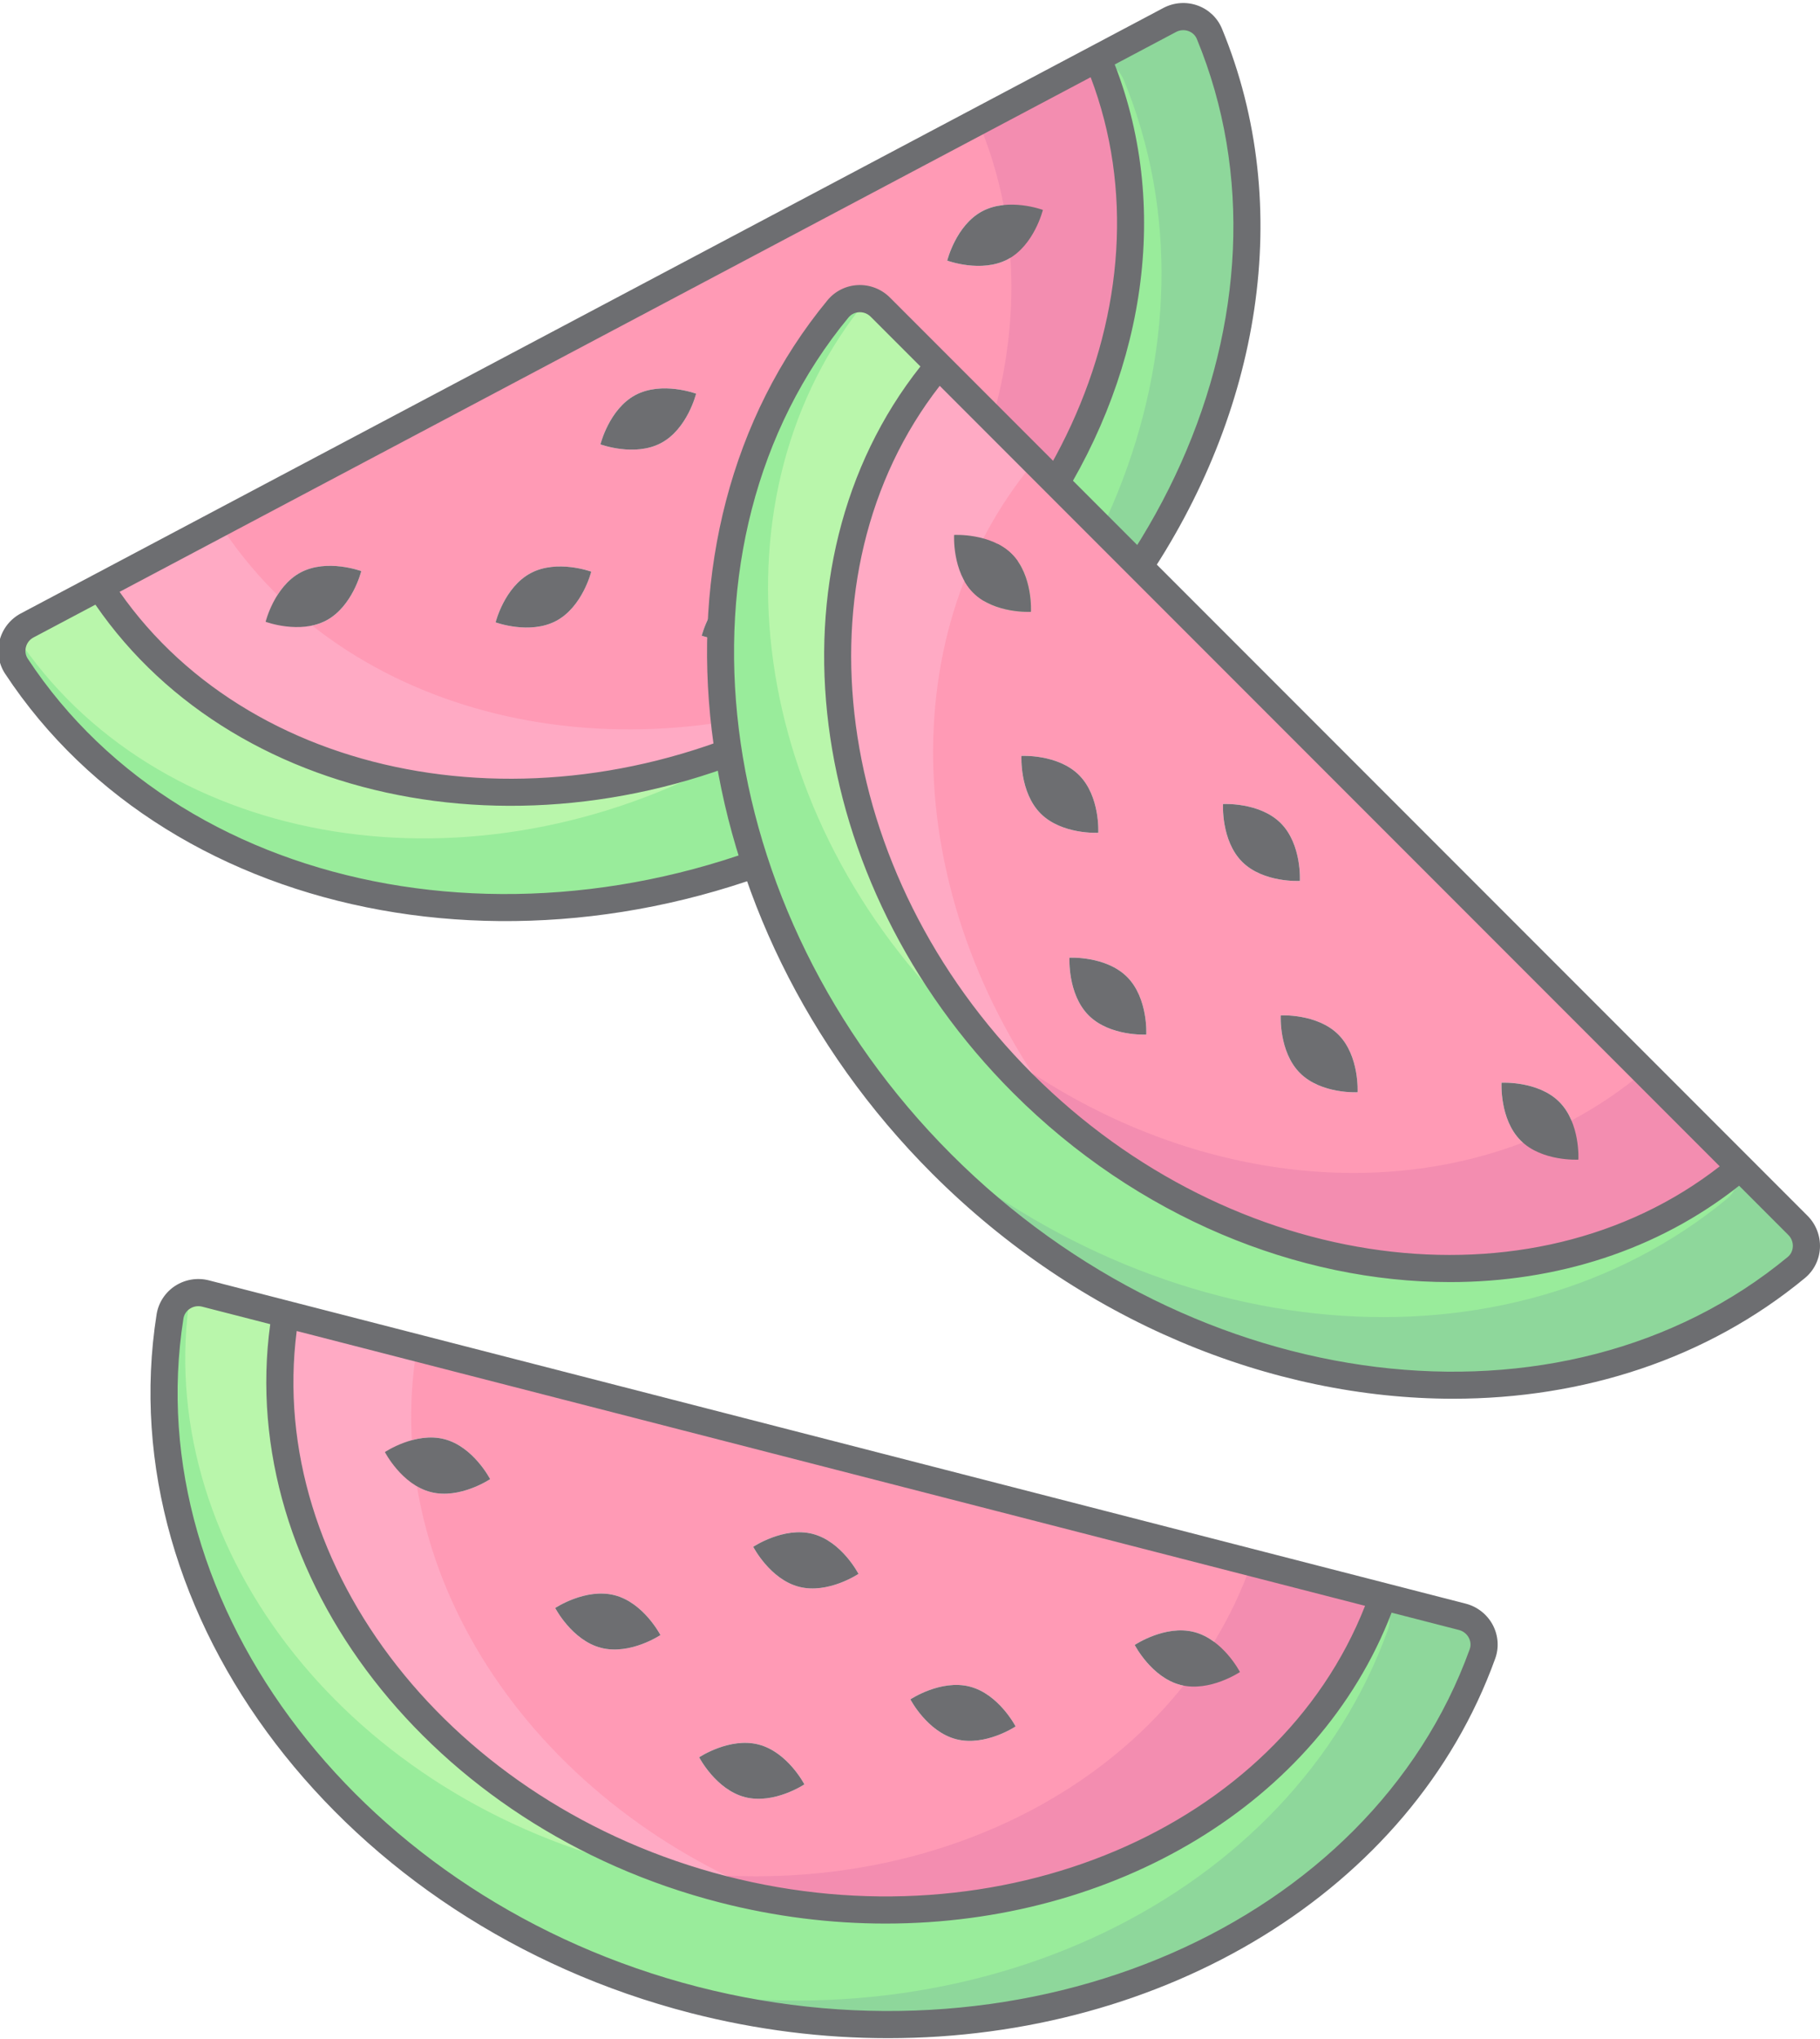<?xml version="1.0" encoding="utf-8"?>
<!-- Generator: Adobe Illustrator 19.2.1, SVG Export Plug-In . SVG Version: 6.00 Build 0)  -->
<svg version="1.1" id="Layer_1" xmlns="http://www.w3.org/2000/svg" xmlns:xlink="http://www.w3.org/1999/xlink" x="0px" y="0px"
	 viewBox="0 0 134 150" style="enable-background:new 0 0 134 150;" xml:space="preserve">
<style type="text/css">
	.st0{fill:#7C634F;}
	.st1{fill:#D0D2D3;}
	.st2{fill:#6ECAF3;}
	.st3{fill:#CED0D1;}
	.st4{fill:#F6CC78;}
	.st5{fill:#BBBDBF;}
	.st6{fill:#58595B;}
	.st7{fill:#FFB4D3;}
	.st8{fill:#A6A8AB;}
	.st9{opacity:0.2;fill:#FFFFFF;}
	.st10{fill:#4F3E31;}
	.st11{fill:#EBEBEC;}
	.st12{fill:#E0E1E2;}
	.st13{fill:#D1D2D4;}
	.st14{fill:#534235;}
	.st15{fill:#4A3A2E;}
	.st16{fill:#F8C1D9;}
	.st17{fill:#FFFFFF;}
	.st18{fill:#E4E5E6;}
	.st19{fill:#836854;}
	.st20{fill:#745D4A;}
	.st21{fill:#F3A5C8;}
	.st22{fill:#66493C;}
	.st23{fill:#6F5043;}
	.st24{fill:#4C3C34;}
	.st25{fill:#F4F4F6;}
	.st26{fill:#F8F8F9;}
	.st27{fill:#EBEBEE;}
	.st28{fill:#DFDFE0;}
	.st29{fill:#86888A;}
	.st30{fill:#A54B94;}
	.st31{fill:#D4BC9B;}
	.st32{fill:#A55498;}
	.st33{fill:#D3A561;}
	.st34{fill:#C7B192;}
	.st35{fill:#DCC6A9;}
	.st36{fill:#D3AD72;}
	.st37{fill:#CAB4FF;}
	.st38{fill:#C6A9FF;}
	.st39{fill:#765C60;}
	.st40{fill:#864481;}
	.st41{fill:#AE8950;}
	.st42{fill:#AA8CE1;}
	.st43{fill:#846255;}
	.st44{fill:#6AAB98;}
	.st45{fill:#F5887A;}
	.st46{fill:#8C685B;}
	.st47{fill:#77584D;}
	.st48{fill:#F69788;}
	.st49{fill:#E07D70;}
	.st50{fill:#7CB0A7;}
	.st51{fill:#619E8D;}
	.st52{fill:#70524E;}
	.st53{fill:#A78AF2;}
	.st54{fill:#50DB7E;}
	.st55{fill:#FBC2F2;}
	.st56{fill:#ECF4F9;}
	.st57{fill:#987EE7;}
	.st58{fill:#FBB0F2;}
	.st59{fill:#AC92FF;}
	.st60{fill:#5C76AA;}
	.st61{fill:#00B8ED;}
	.st62{fill:#EFEFF0;}
	.st63{fill:#CDAA6F;}
	.st64{fill:#5E8664;}
	.st65{fill:#644F3B;}
	.st66{fill:#785E47;}
	.st67{fill:#5C4936;}
	.st68{fill:#6A533E;}
	.st69{fill:#80654D;}
	.st70{fill:#544835;}
	.st71{fill:#D8468E;}
	.st72{fill:#5AD83F;}
	.st73{fill:#47C93F;}
	.st74{fill:#1CB14B;}
	.st75{fill:#D1FF25;}
	.st76{fill:#FF86B5;}
	.st77{fill:#F086B5;}
	.st78{fill:#F0F1F1;}
	.st79{fill:#F580B5;}
	.st80{fill:#E5E6E7;}
	.st81{fill:#E67CAD;}
	.st82{fill:#D46CAD;}
	.st83{fill:#796F6C;}
	.st84{fill:#0E86FE;}
	.st85{fill:#C93131;}
	.st86{fill:#B83131;}
	.st87{fill:#E5E5E5;}
	.st88{fill:#0E7FFB;}
	.st89{fill:#DBDCDD;}
	.st90{fill:none;stroke:#8D382D;stroke-width:4;stroke-linecap:round;stroke-linejoin:round;stroke-miterlimit:10;}
	.st91{fill:none;stroke:#0E6CFE;stroke-width:4;stroke-linecap:round;stroke-linejoin:round;stroke-miterlimit:10;}
	.st92{fill:none;stroke:#BBBDBF;stroke-width:4;stroke-linecap:round;stroke-linejoin:round;stroke-miterlimit:10;}
	.st93{fill:none;stroke:#A6A8AB;stroke-width:4;stroke-linecap:round;stroke-linejoin:round;stroke-miterlimit:10;}
	.st94{fill:#701F2F;}
	.st95{fill:#1C3B71;}
	.st96{fill:#214181;}
	.st97{fill:#621221;}
	.st98{fill:#231F20;}
	.st99{fill:#31DCFF;}
	.st100{fill:#80192B;}
	.st101{fill:#80994A;}
	.st102{fill:#6B192B;}
	.st103{fill:#5E7031;}
	.st104{fill:#58192B;}
	.st105{fill:#68E674;}
	.st106{fill:#FD7C91;}
	.st107{fill:#27A5FF;}
	.st108{fill:#B081E3;}
	.st109{fill:#FFEB26;}
	.st110{fill:#FFF04D;}
	.st111{fill:#FFDE00;}
	.st112{fill:#FFD906;}
	.st113{fill:#EFBD55;}
	.st114{fill:#E2AD41;}
	.st115{fill:#D69E36;}
	.st116{fill:#CE9333;}
	.st117{fill:#F2829E;}
	.st118{fill:#FED77E;}
	.st119{fill:#FECC71;}
	.st120{fill:#FEC471;}
	.st121{fill:#F4CFB4;}
	.st122{fill:#F2729E;}
	.st123{fill:#9FA2A0;}
	.st124{fill:#E8C0A5;}
	.st125{fill:#D97CFF;}
	.st126{fill:#D1C6C1;}
	.st127{fill:#C0B6B2;}
	.st128{fill:#FAAF40;}
	.st129{fill:#F3AA3F;}
	.st130{fill:#F3F4F4;}
	.st131{fill:#9A8479;}
	.st132{fill:#99EC9B;}
	.st133{fill:#FF9AB5;}
	.st134{fill:#F38DB0;}
	.st135{fill:#8ED79B;}
	.st136{fill:#FFAAC4;}
	.st137{fill:#B9F6AB;}
	.st138{fill:#6D6E71;}
</style>
<g>
	<g>
		<path class="st132" d="M86.123,1.468c1.092-0.578,2.458-0.107,2.921,1.024c8.367,20.247-2.564,45.437-25.684,57.682
			S13.252,67.309,1.205,49.011C0.54,47.988,0.908,46.598,2,46.02l5.344-2.83c9.998,15.493,32.682,19.86,52.113,9.57
			C78.879,42.474,88.022,21.251,80.823,4.275L86.123,1.468z"/>
		<path class="st133" d="M7.344,43.19L80.823,4.275c7.198,16.976-1.945,38.199-21.367,48.485
			C40.026,63.05,17.342,58.683,7.344,43.19z M76.784,15.444c0,0-2.513-0.935-4.459,0.095c-1.946,1.03-2.584,3.635-2.584,3.635
			s2.513,0.935,4.459-0.095C76.145,18.048,76.784,15.444,76.784,15.444z M67.303,29.473c0,0-2.508-0.926-4.454,0.104
			s-2.589,3.626-2.589,3.626s2.508,0.926,4.454-0.104C66.66,32.068,67.303,29.473,67.303,29.473z M51.252,28.966
			c0,0-2.513-0.935-4.459,0.095c-1.946,1.03-2.584,3.635-2.584,3.635s2.513,0.935,4.459-0.095
			C50.613,31.57,51.252,28.966,51.252,28.966z M58.708,43.044c0,0-2.508-0.926-4.454,0.104c-1.946,1.03-2.589,3.626-2.589,3.626
			s2.508,0.926,4.454-0.104C58.064,45.639,58.708,43.044,58.708,43.044z M43.532,42.062c0,0-2.508-0.926-4.454,0.104
			c-1.946,1.03-2.589,3.626-2.589,3.626s2.508,0.926,4.454-0.104C42.889,44.657,43.532,42.062,43.532,42.062z M26.601,42.022
			c0,0-2.513-0.935-4.459,0.095c-1.946,1.03-2.584,3.635-2.584,3.635s2.513,0.935,4.459-0.095
			C25.962,44.626,26.601,42.022,26.601,42.022z"/>
		<path class="st134" d="M72.019,8.938c6.646,15.673-0.646,34.959-17.088,45.923c1.522-0.619,3.034-1.311,4.525-2.101
			C78.878,42.474,88.022,21.251,80.823,4.275L72.019,8.938z"/>
		<g>
			<path class="st135" d="M86.124,1.468l-5.3,2.807c0.043,0.102,0.078,0.206,0.121,0.309c0.761,0.054,1.469,0.505,1.777,1.256
				c7.982,19.315-1.608,43.12-22.578,55.901c1.079-0.49,2.153-1.005,3.217-1.568c23.12-12.244,34.05-37.435,25.684-57.682
				C88.581,1.361,87.215,0.89,86.124,1.468z"/>
		</g>
		<path class="st136" d="M16.148,38.527c9.231,14.304,29.281,19.11,47.589,11.67c-1.367,0.911-2.79,1.773-4.281,2.562
			c-19.422,10.286-42.115,5.924-52.113-9.57L16.148,38.527z"/>
		<path class="st137" d="M53.134,56.108c1.065-0.564,2.094-1.167,3.097-1.795C37.574,62.53,16.793,57.833,7.344,43.19L2,46.02
			c-0.349,0.185-0.615,0.458-0.806,0.77C11.276,62.075,33.811,66.342,53.134,56.108z"/>
		<g>
			<path class="st138" d="M74.2,19.079c-1.946,1.03-4.459,0.096-4.459,0.096s0.639-2.604,2.584-3.635
				c1.946-1.03,4.459-0.096,4.459-0.096S76.145,18.048,74.2,19.079z"/>
			<path class="st138" d="M64.714,33.099c-1.946,1.03-4.454,0.104-4.454,0.104s0.643-2.595,2.589-3.626
				c1.946-1.03,4.454-0.104,4.454-0.104S66.66,32.068,64.714,33.099z"/>
			<path class="st138" d="M48.668,32.601c-1.946,1.031-4.459,0.095-4.459,0.095s0.639-2.604,2.584-3.635
				c1.946-1.031,4.459-0.095,4.459-0.095S50.613,31.57,48.668,32.601z"/>
			<path class="st138" d="M56.119,46.67c-1.946,1.031-4.454,0.104-4.454,0.104s0.643-2.595,2.589-3.626
				c1.946-1.03,4.454-0.104,4.454-0.104S58.064,45.639,56.119,46.67z"/>
			<path class="st138" d="M40.943,45.688c-1.946,1.031-4.454,0.104-4.454,0.104s0.643-2.595,2.589-3.626
				c1.946-1.031,4.454-0.104,4.454-0.104S42.889,44.658,40.943,45.688z"/>
			<path class="st138" d="M24.016,45.656c-1.946,1.03-4.459,0.095-4.459,0.095s0.639-2.604,2.584-3.635
				c1.946-1.03,4.459-0.095,4.459-0.095S25.962,44.626,24.016,45.656z"/>
			<path class="st138" d="M63.828,61.057c8.546-4.526,15.503-10.891,20.455-18.162c8.511-12.496,11.105-27.668,5.685-40.785
				c-0.323-0.787-0.974-1.409-1.785-1.702c-0.828-0.3-1.749-0.235-2.528,0.177L1.532,45.136c-0.773,0.409-1.343,1.13-1.559,1.975
				c-0.217,0.836-0.073,1.728,0.394,2.446C12.716,68.315,40.591,73.364,63.828,61.057z M80.301,5.683
				c6.23,16.371-2.95,36.467-21.312,46.193c-18.362,9.725-40.145,6.024-50.186-8.328L80.301,5.683z M2.041,48.461
				c-0.161-0.248-0.209-0.551-0.133-0.849c0.079-0.309,0.28-0.56,0.56-0.709l4.556-2.413c10.551,15.336,33.566,19.393,52.9,9.153
				c7.193-3.809,13.036-9.152,17.192-15.253c7.015-10.299,9.199-22.753,4.957-33.646l4.519-2.393
				c0.281-0.149,0.613-0.172,0.911-0.064c0.286,0.103,0.505,0.31,0.617,0.583c8.186,19.808-2.893,44.59-25.227,56.419
				C40.555,71.12,13.827,66.363,2.041,48.461z"/>
		</g>
	</g>
	<g>
		<path class="st132" d="M132.374,90.16c0.877,0.877,0.827,2.326-0.12,3.104c-16.956,14.001-44.35,10.946-62.918-7.623
			s-21.63-45.969-7.63-62.925c0.785-0.94,2.227-0.997,3.104-0.12l4.292,4.292c-11.915,14.163-9.412,37.215,6.194,52.821
			c15.599,15.599,38.658,18.109,52.821,6.194L132.374,90.16z"/>
		<path class="st133" d="M69.103,26.888l59.015,59.015c-14.163,11.915-37.222,9.405-52.821-6.194
			C59.691,64.103,57.188,41.052,69.103,26.888z M116.21,85.324c0,0,0.156-2.687-1.407-4.25s-4.25-1.407-4.25-1.407
			s-0.156,2.687,1.407,4.25S116.21,85.324,116.21,85.324z M99.954,80.367c0,0,0.148-2.68-1.414-4.243s-4.243-1.414-4.243-1.414
			s-0.148,2.68,1.414,4.243S99.954,80.367,99.954,80.367z M95.704,64.817c0,0,0.156-2.687-1.407-4.25s-4.25-1.407-4.25-1.407
			s-0.156,2.687,1.407,4.25S95.704,64.817,95.704,64.817z M84.397,76.124c0,0,0.148-2.68-1.414-4.243s-4.243-1.414-4.243-1.414
			s-0.148,2.68,1.414,4.243S84.397,76.124,84.397,76.124z M80.862,61.275c0,0,0.148-2.68-1.414-4.243s-4.243-1.414-4.243-1.414
			s-0.148,2.68,1.414,4.243S80.862,61.275,80.862,61.275z M75.905,45.018c0,0,0.156-2.687-1.407-4.25s-4.25-1.407-4.25-1.407
			s-0.156,2.687,1.407,4.25S75.905,45.018,75.905,45.018z"/>
		<path class="st134" d="M121.047,78.832c-13.076,11-33.731,9.695-49.101-2.845c1.042,1.278,2.153,2.524,3.351,3.721
			c15.599,15.599,38.657,18.109,52.821,6.194L121.047,78.832z"/>
		<g>
			<path class="st135" d="M132.375,90.16l-4.257-4.257c-0.085,0.072-0.175,0.136-0.261,0.207c0.173,0.746-0.051,1.559-0.681,2.076
				C111,101.543,85.332,99.366,66.882,83.018c0.789,0.89,1.599,1.769,2.454,2.624c18.569,18.569,45.962,21.623,62.918,7.622
				C133.202,92.487,133.251,91.037,132.375,90.16z"/>
		</g>
		<path class="st136" d="M76.174,33.959c-11,13.076-9.695,33.731,2.845,49.101c-1.278-1.042-2.524-2.153-3.721-3.351
			C59.698,64.11,57.188,41.052,69.103,26.888L76.174,33.959z"/>
		<path class="st137" d="M70.219,74.631c0.856,0.856,1.737,1.665,2.635,2.442c-13.387-15.475-15.013-36.798-3.751-50.184
			l-4.292-4.292c-0.281-0.281-0.621-0.455-0.977-0.546C52.144,36.233,54.699,59.112,70.219,74.631z"/>
		<g>
			<path class="st138" d="M116.21,85.324c0,0,0.156-2.687-1.407-4.25c-1.562-1.563-4.25-1.407-4.25-1.407s-0.156,2.687,1.407,4.25
				C113.523,85.479,116.21,85.324,116.21,85.324z"/>
			<path class="st138" d="M94.297,74.71c0,0-0.149,2.68,1.414,4.243c1.563,1.563,4.243,1.414,4.243,1.414s0.148-2.68-1.414-4.243
				C96.977,74.561,94.297,74.71,94.297,74.71z"/>
			<path class="st138" d="M95.704,64.817c0,0,0.156-2.687-1.407-4.25c-1.563-1.563-4.25-1.407-4.25-1.407s-0.156,2.687,1.407,4.25
				C93.017,64.973,95.704,64.817,95.704,64.817z"/>
			<path class="st138" d="M78.74,70.467c0,0-0.149,2.68,1.414,4.243c1.563,1.563,4.243,1.414,4.243,1.414s0.148-2.68-1.414-4.243
				C81.42,70.319,78.74,70.467,78.74,70.467z"/>
			<path class="st138" d="M75.205,55.618c0,0-0.148,2.68,1.414,4.243c1.562,1.563,4.243,1.414,4.243,1.414s0.148-2.68-1.414-4.243
				C77.885,55.469,75.205,55.618,75.205,55.618z"/>
			<path class="st138" d="M71.655,43.611c1.562,1.563,4.25,1.407,4.25,1.407s0.156-2.687-1.407-4.25
				c-1.563-1.563-4.25-1.407-4.25-1.407S70.093,42.049,71.655,43.611z"/>
			<path class="st138" d="M133.081,89.454L65.518,21.889c-0.62-0.62-1.476-0.953-2.352-0.913c-0.865,0.039-1.677,0.439-2.231,1.104
				c-14.348,17.376-10.968,45.607,7.694,64.27c10.884,10.884,25.021,16.567,38.364,16.567c9.53-0.001,18.655-2.901,25.895-8.879
				c0.662-0.543,1.066-1.35,1.108-2.214C134.039,90.942,133.706,90.078,133.081,89.454z M126.617,85.818
				c-13.87,10.81-35.863,7.934-50.613-6.815c-14.749-14.75-17.627-36.745-6.815-50.614L126.617,85.818z M131.617,92.493
				c-16.593,13.7-43.639,10.378-61.574-7.558c-17.941-17.942-21.265-44.992-7.569-61.578c0.194-0.233,0.473-0.369,0.782-0.383
				c0.018,0,0.035-0.001,0.053-0.001c0.3,0,0.581,0.116,0.795,0.33l3.662,3.662C56.164,41.61,59.062,64.888,74.59,80.416
				c9.15,9.15,20.991,13.918,32.173,13.918c7.794,0,15.265-2.325,21.281-7.09l3.624,3.624c0.227,0.227,0.348,0.539,0.331,0.858
				C131.983,92.032,131.849,92.303,131.617,92.493z"/>
		</g>
	</g>
	<g>
		<g>
			<path class="st132" d="M107.67,118.964c1.201,0.309,1.896,1.582,1.476,2.734c-7.474,20.68-32.611,31.988-58.044,25.45
				c-25.433-6.538-42.01-28.569-38.584-50.29c0.197-1.209,1.41-1.992,2.611-1.683l5.879,1.511
				c-3.051,18.255,10.832,36.827,32.207,42.322c21.365,5.492,42.494-4.078,48.625-21.542L107.67,118.964z"/>
			<path class="st133" d="M21.008,96.686l80.832,20.78c-6.131,17.463-27.259,27.034-48.625,21.542
				C31.84,133.512,17.956,114.941,21.008,96.686z M91.293,123.025c0,0-1.233-2.392-3.374-2.943c-2.14-0.55-4.374,0.951-4.374,0.951
				s1.233,2.392,3.374,2.943S91.293,123.025,91.293,123.025z M74.776,127.029c0,0-1.236-2.383-3.376-2.933s-4.372,0.941-4.372,0.941
				s1.236,2.383,3.376,2.933C72.545,128.52,74.776,127.029,74.776,127.029z M63.206,115.804c0,0-1.233-2.392-3.374-2.943
				c-2.14-0.55-4.374,0.951-4.374,0.951s1.233,2.392,3.374,2.943C60.972,117.305,63.206,115.804,63.206,115.804z M59.225,131.291
				c0,0-1.236-2.383-3.376-2.933c-2.14-0.55-4.372,0.941-4.372,0.941s1.236,2.383,3.376,2.933S59.225,131.291,59.225,131.291z
				 M48.626,120.306c0,0-1.236-2.383-3.376-2.933c-2.14-0.55-4.372,0.941-4.372,0.941s1.236,2.383,3.376,2.933
				S48.626,120.306,48.626,120.306z M36.088,108.833c0,0-1.233-2.392-3.374-2.943c-2.14-0.55-4.374,0.951-4.374,0.951
				s1.233,2.392,3.374,2.943S36.088,108.833,36.088,108.833z"/>
			<path class="st134" d="M92.154,114.976c-5.661,16.123-24.106,25.508-43.718,22.533c1.548,0.57,3.138,1.077,4.778,1.499
				c21.365,5.492,42.494-4.078,48.625-21.542L92.154,114.976z"/>
			<g>
				<path class="st135" d="M107.67,118.964l-5.83-1.499c-0.037,0.105-0.081,0.206-0.119,0.311c0.528,0.554,0.75,1.368,0.47,2.134
					c-7.13,19.728-30.335,30.914-54.537,26.227c1.132,0.365,2.277,0.71,3.448,1.011c25.433,6.538,50.57-4.769,58.044-25.45
					C109.566,120.546,108.871,119.273,107.67,118.964z"/>
			</g>
			<path class="st136" d="M30.693,99.176c-2.817,16.854,8.815,33.972,27.431,40.823c-1.63-0.247-3.268-0.57-4.909-0.992
				c-21.365-5.492-35.258-24.066-32.207-42.322L30.693,99.176z"/>
			<path class="st137" d="M46.259,137.219c1.172,0.301,2.343,0.549,3.511,0.761c-19.399-6.511-31.647-24.041-28.763-41.295
				l-5.879-1.511c-0.384-0.099-0.766-0.076-1.119,0.027C11.163,113.358,25.003,131.755,46.259,137.219z"/>
		</g>
		<g>
			<path class="st138" d="M86.919,123.976c2.14,0.55,4.374-0.951,4.374-0.951s-1.233-2.392-3.374-2.943
				c-2.14-0.55-4.375,0.951-4.375,0.951S84.778,123.425,86.919,123.976z"/>
			<path class="st138" d="M70.404,127.97c2.14,0.55,4.372-0.941,4.372-0.941s-1.236-2.383-3.376-2.933
				c-2.14-0.55-4.372,0.941-4.372,0.941S68.264,127.419,70.404,127.97z"/>
			<path class="st138" d="M58.832,116.755c2.14,0.55,4.375-0.951,4.375-0.951s-1.233-2.392-3.374-2.943
				c-2.14-0.55-4.375,0.951-4.375,0.951S56.691,116.205,58.832,116.755z"/>
			<path class="st138" d="M54.853,132.232c2.141,0.55,4.372-0.941,4.372-0.941s-1.236-2.383-3.376-2.933
				c-2.14-0.55-4.372,0.941-4.372,0.941S52.713,131.682,54.853,132.232z"/>
			<path class="st138" d="M44.254,121.247c2.14,0.55,4.372-0.941,4.372-0.941s-1.236-2.383-3.376-2.933s-4.372,0.941-4.372,0.941
				S42.114,120.697,44.254,121.247z"/>
			<path class="st138" d="M36.088,108.833c0,0-1.233-2.392-3.374-2.943c-2.14-0.55-4.375,0.951-4.375,0.951s1.233,2.392,3.374,2.943
				S36.088,108.833,36.088,108.833z"/>
			<path class="st138" d="M109.912,119.571c-0.411-0.781-1.138-1.355-1.993-1.575l-92.541-23.79
				c-0.849-0.218-1.756-0.067-2.489,0.411c-0.725,0.474-1.22,1.231-1.358,2.084c-3.511,22.261,13.762,44.845,39.322,51.416
				c4.871,1.252,9.758,1.85,14.532,1.85c20.273,0,38.501-10.774,44.7-27.926C110.378,121.236,110.315,120.336,109.912,119.571z
				 M21.845,97.934l78.66,20.221c-6.442,16.363-26.842,25.078-47.041,19.883C33.261,132.845,19.594,115.374,21.845,97.934z
				 M108.205,121.358c-7.314,20.233-32.292,31.133-56.854,24.821c-24.573-6.316-41.197-27.913-37.846-49.161
				c0.049-0.3,0.218-0.558,0.478-0.728c0.187-0.121,0.397-0.184,0.613-0.184c0.095,0,0.189,0.012,0.284,0.036l5.016,1.289
				c-2.537,18.511,11.801,37.076,33.07,42.544c4.106,1.056,8.22,1.559,12.236,1.559c16.79,0,31.844-8.804,37.256-22.877l4.962,1.276
				c0.31,0.079,0.572,0.287,0.722,0.569C108.285,120.774,108.308,121.077,108.205,121.358z"/>
		</g>
	</g>
</g>
</svg>

